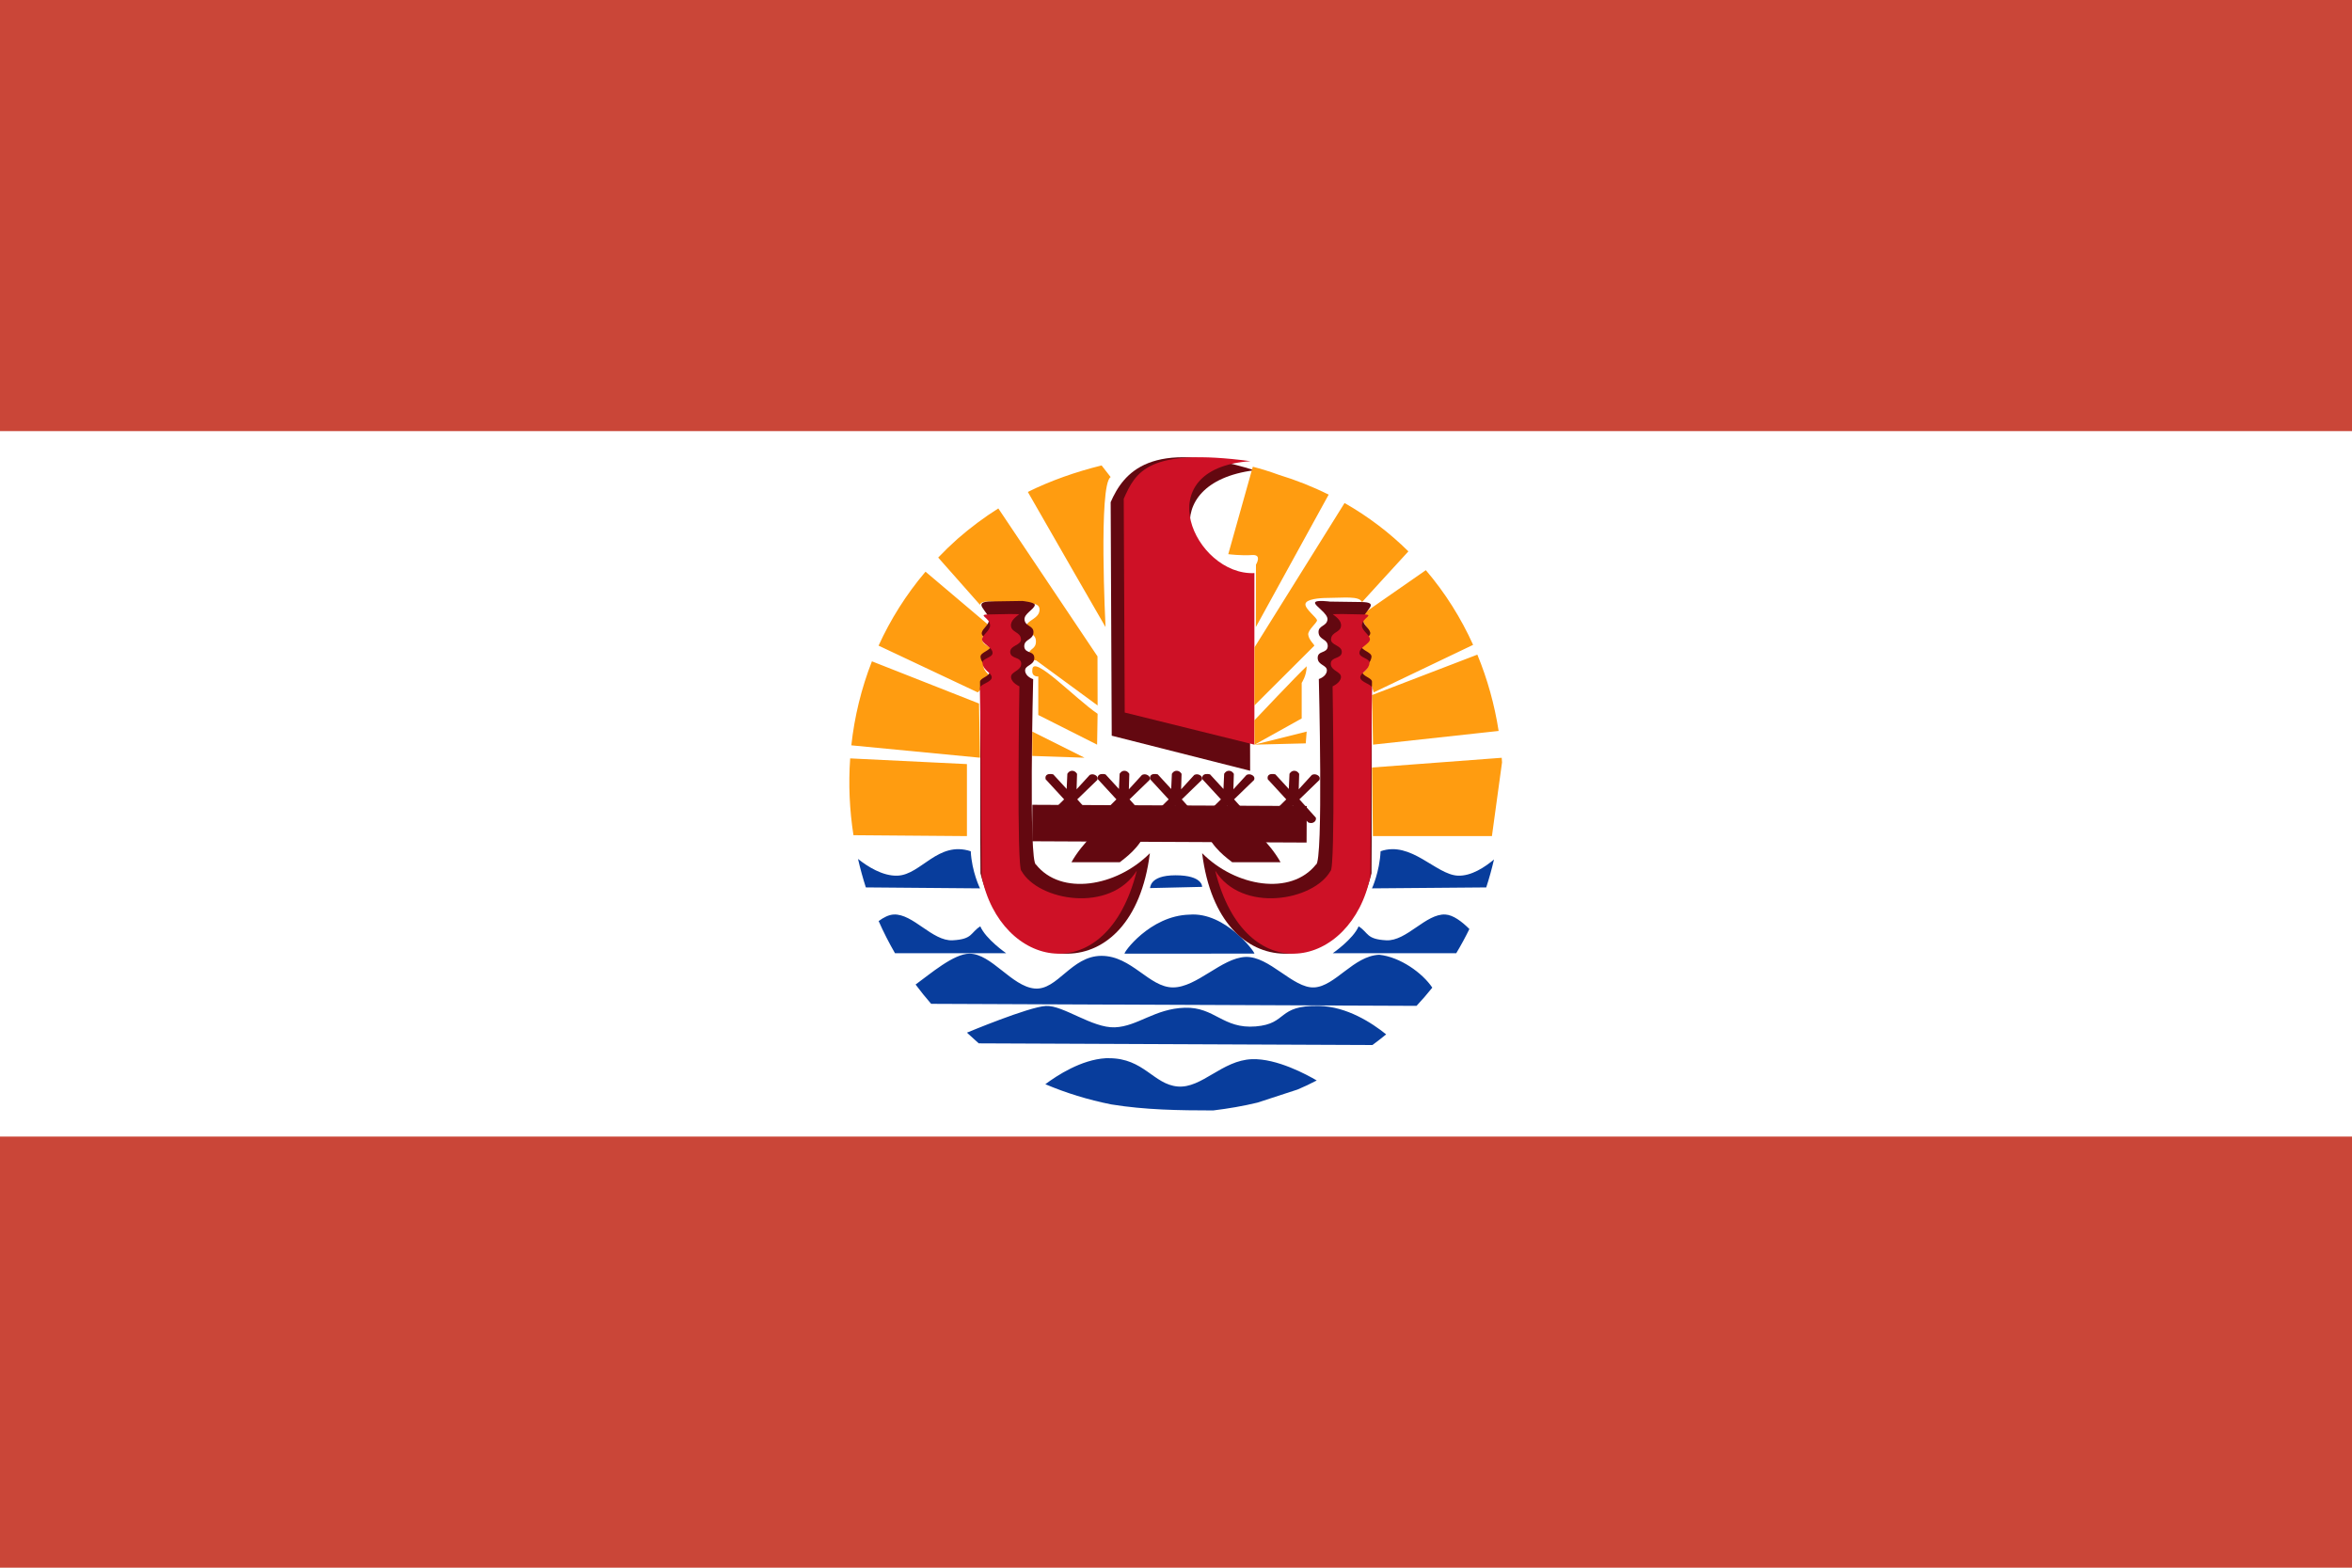 <?xml version="1.0" ?><svg height="120px" version="1.1" viewBox="0 0 180 120" width="180px" xmlns="http://www.w3.org/2000/svg" xmlns:sketch="http://www.bohemiancoding.com/sketch/ns" xmlns:xlink="http://www.w3.org/1999/xlink"><title/><defs/><g fill="none" fill-rule="evenodd" id="Page-1" stroke="none" stroke-width="1"><g id="rectangle_french_polynesia"><rect fill="#FFFFFF" height="120" id="Rectangle-326" width="180" x="0" y="0"/><rect fill="#CA4638" height="33" id="Rectangle-3" width="180" x="0" y="0"/><rect fill="#CA4638" height="33" id="Rectangle-3-copy" width="180" x="0" y="87"/><g id="french_polynesia" transform="translate(65, 35)"><path d="M27.846,50 C25.248,49.997 22.649,49.962 20.05,49.539 C18.26,49.182 16.577,48.66 15,47.992 C15.878,47.334 17.752,46.105 19.632,46.002 C19.715,45.997 19.632,46.002 19.632,46.002 C19.715,45.997 19.796,46.002 19.879,46.002 C22.541,46.002 23.281,48.007 25.129,48.167 C26.977,48.327 28.524,46.156 30.817,46.076 C32.722,46.009 35.042,47.276 35.77,47.705 C35.285,47.961 34.797,48.191 34.305,48.398 L31.234,49.4 C30.141,49.666 29.017,49.856 27.846,50 C27.846,50 29.017,49.856 27.846,50 L27.846,50 L27.846,50 Z M40.034,44.992 L9.903,44.864 L9,44.046 C9,44.046 13.724,42.07 15.044,42.002 C16.364,41.934 18.588,43.705 20.324,43.637 C22.061,43.569 23.381,42.206 25.674,42.138 C27.966,42.07 28.592,43.774 31.093,43.569 C33.594,43.365 32.691,41.934 35.956,42.002 C38.082,42.047 40.002,43.304 41.083,44.176 C40.743,44.455 40.394,44.727 40.034,44.992 C40.034,44.992 40.394,44.727 40.034,44.992 L40.034,44.992 L40.034,44.992 Z M6.261,41.839 L43.409,41.994 C43.832,41.542 44.233,41.076 44.615,40.6 C43.87,39.484 42.164,38.252 40.554,38.083 C38.589,38.166 37.187,40.5 35.573,40.583 C33.96,40.666 32.136,38.166 30.311,38.25 C28.488,38.333 26.593,40.583 24.769,40.583 C22.945,40.583 21.612,38.166 19.297,38.166 C16.982,38.166 15.93,40.833 14.176,40.666 C12.421,40.5 10.878,38 9.195,38 C7.983,38 6.19,39.553 5.071,40.362 C5.448,40.869 5.844,41.361 6.261,41.839 C6.261,41.839 5.844,41.361 6.261,41.839 L6.261,41.839 L6.261,41.839 Z M46.448,37.963 L37,37.963 C37,37.963 38.553,36.894 38.977,35.907 C39.753,36.401 39.541,36.894 41.094,36.976 C42.647,37.058 44.129,34.92 45.612,35.002 C46.208,35.035 46.872,35.533 47.453,36.112 C47.146,36.741 46.811,37.359 46.448,37.963 C46.448,37.963 46.811,37.359 46.448,37.963 L46.448,37.963 L46.448,37.963 Z M3.494,37.963 L12,37.963 C12,37.963 10.447,36.894 10.023,35.907 C9.247,36.401 9.459,36.894 7.906,36.976 C6.353,37.058 4.871,34.92 3.388,35.002 C3.021,35.023 2.627,35.22 2.243,35.504 C2.616,36.345 3.033,37.167 3.494,37.963 C3.494,37.963 3.033,37.167 3.494,37.963 L3.494,37.963 L3.494,37.963 Z M0.665,30.749 C1.374,31.315 2.55,32.076 3.694,32.028 C5.502,31.954 6.777,29.338 9.293,30.16 C9.371,31.729 10,33 10,33 L1.263,32.927 C1.033,32.211 0.834,31.484 0.665,30.749 C0.665,30.749 0.834,31.484 0.665,30.749 L0.665,30.749 L0.665,30.749 Z M48.742,32.928 L40,33 C40,33 40.584,31.729 40.657,30.16 C42.993,29.338 44.891,31.954 46.57,32.028 C47.608,32.075 48.675,31.348 49.337,30.788 C49.17,31.508 48.972,32.222 48.742,32.928 C48.742,32.928 48.972,32.222 48.742,32.928 L48.742,32.928 L48.742,32.928 Z M23,32.979 L27,32.886 C27,32.886 27.064,32 24.968,32 C22.873,32 23.064,33.026 23,32.979 C23,32.979 23.064,33.026 23,32.979 C23,32.979 23.064,33.026 23,32.979 L23,32.979 L23,32.979 Z M21.071,38 L30.998,37.994 C31.075,37.921 28.776,34.79 26.036,35.011 C22.984,35.086 20.911,38 21.071,38 C21.071,38 20.911,38 21.071,38 C21.071,38 20.911,38 21.071,38 L21.071,38 L21.071,38 Z" fill="#083D9C" id="path560"/><path d="M30.674,24 L30.641,9.072 C25.789,9.303 23.247,1.986 31,0.995 C23.034,-1.499 20.97,1.216 20,3.44 L20.081,21.315 L30.674,24 L30.674,24 L30.674,24 L30.674,24 Z" fill="#630810" id="path563"/><path d="M21.076,19.542 L31,22 L31,8.868 C26.454,9.079 22.667,0.862 30.697,0.301 C22.818,-0.753 21.909,1.143 21,3.18 L21.076,19.542 L21.076,19.542 L21.076,19.542 L21.076,19.542 Z" fill="#CE1126" id="path563-copy"/><path d="M14,28 L35,28.098" fill="#630810" id="path564" stroke="#630810" stroke-width="2.792"/><path d="M0.316,28.931 L9,29 L9,23.488 L0.064,23.052 C-0.074,25.018 0.013,26.993 0.316,28.931 C0.316,28.931 0.013,26.993 0.316,28.931 L0.316,28.931 L0.316,28.931 Z M0.153,22.052 L10,23 L9.926,18.852 L1.729,15.622 C0.913,17.704 0.392,19.868 0.153,22.052 C0.153,22.052 0.392,19.868 0.153,22.052 L0.153,22.052 L0.153,22.052 Z M49.927,23.005 L40,23.75 L40.068,29 L49.178,29 L49.951,23.357 C49.944,23.24 49.936,23.123 49.927,23.005 C49.927,23.005 49.936,23.123 49.927,23.005 L49.927,23.005 L49.927,23.005 Z M48.062,15.11 L40,18.205 L40.076,22 L49.691,20.951 C49.38,18.948 48.836,16.984 48.062,15.11 C48.062,15.11 48.836,16.984 48.062,15.11 L48.062,15.11 L48.062,15.11 Z M11.402,3.918 L18.992,15.242 L19,19 L14.302,15.553 C14.302,15.553 13.739,15.531 13.74,15.114 C13.743,14.61 14.282,14.743 14.282,14.091 C14.282,13.441 13.539,13.483 13.539,12.976 C13.539,12.469 14.557,12.382 14.557,11.658 C14.557,10.934 13.256,11.265 12.279,11.193 C11.302,11.12 10.118,10.844 10.001,11.298 C10.001,11.298 7.969,8.998 6.801,7.679 C7.268,7.189 7.76,6.712 8.278,6.25 C9.289,5.368 10.328,4.595 11.402,3.918 C11.402,3.918 10.328,4.595 11.402,3.918 L11.402,3.918 L11.402,3.918 Z M19.306,0.627 L20,1.519 C19.055,2.063 19.607,13 19.607,13 C19.607,13 15.333,5.593 13.66,2.655 C15.435,1.781 17.308,1.123 19.306,0.627 C19.306,0.627 17.308,1.123 19.306,0.627 L19.306,0.627 L19.306,0.627 Z M30.879,0.727 L29,7.419 C29,7.419 30.006,7.548 30.821,7.485 C31.025,7.469 31.144,7.512 31.211,7.578 C31.224,7.593 31.238,7.617 31.247,7.634 C31.253,7.646 31.261,7.667 31.265,7.681 C31.273,7.713 31.276,7.757 31.274,7.793 C31.26,7.995 31.12,8.222 31.12,8.222 L31.111,13 L36.685,2.859 C35.485,2.264 34.206,1.753 32.849,1.339 C32.179,1.093 31.524,0.892 30.879,0.727 C30.879,0.727 31.524,0.892 30.879,0.727 L30.879,0.727 L30.879,0.727 Z M42.785,7.205 C41.596,8.491 39.255,11.069 39.236,11.089 C39.035,10.593 37.784,10.769 36.615,10.769 C35.97,10.769 34.942,10.859 34.905,11.242 C34.868,11.624 35.805,12.291 35.791,12.491 C35.778,12.691 35.089,13.219 35.119,13.574 C35.157,13.997 35.638,14.374 35.58,14.431 L31,19 L31.009,14.551 L37.9,3.504 C39.732,4.547 41.361,5.796 42.785,7.205 C42.785,7.205 41.361,5.796 42.785,7.205 L42.785,7.205 L42.785,7.205 Z M2.238,14.421 L9.829,18 L10.946,16.866 C10.946,16.866 10.226,16.385 10.262,15.941 C10.276,15.493 10.986,15.425 11,14.938 C11.013,14.49 10.195,14.436 10.186,13.987 C10.133,13.501 10.817,12.98 10.817,12.98 L5.829,8.76 C4.339,10.518 3.147,12.424 2.238,14.421 C2.238,14.421 3.147,12.424 2.238,14.421 L2.238,14.421 L2.238,14.421 Z M47.738,14.361 L40.131,18 C39.987,17.487 39.862,16.983 39.18,16.568 C39.246,16.532 39.773,16.223 39.773,15.703 C39.773,15.228 39.197,15.096 39.034,14.869 C39.024,14.855 39.018,14.833 39,14.797 C38.999,14.792 39.001,14.781 39,14.756 C39,14.749 39,14.732 39,14.704 C39.002,14.697 39.009,14.681 39.012,14.674 C39.115,14.387 39.722,14.099 39.762,13.448 C39.687,13.019 39.163,12.438 39.112,12.181 C39.112,12.179 39.112,12.173 39.112,12.15 C39.113,12.149 39.112,12.142 39.124,12.119 L44.121,8.644 C45.604,10.382 46.812,12.311 47.738,14.361 C47.738,14.361 46.812,12.311 47.738,14.361 L47.738,14.361 L47.738,14.361 Z" fill="#FF9C10" id="path590"/><path d="M31,22 L34.931,21.902 L35,21 L31,22 L31,22 L31,22 L31,22 Z" fill="#FF9C10" id="path596"/><path d="M18,23 L14,22.864 L14,21 L18,23 L18,23 L18,23 L18,23 Z" fill="#FF9C10" id="path597"/><path d="M18.962,22 L14.46,19.73 L14.46,16.777 C14.46,16.777 13.932,16.85 14.007,16.26 C14.032,15.03 17.317,18.506 19,19.637 L18.962,22 L18.962,22 L18.962,22 L18.962,22 Z" fill="#FF9C10" id="path598"/><path d="M31.015,22 L31,20.137 C31,20.137 34.298,16.645 35,16 C35,16.717 34.619,17.271 34.619,17.271 L34.619,19.994 L31.015,22 L31.015,22 L31.015,22 L31.015,22 Z" fill="#FF9C10" id="path599"/><g id="group" transform="translate(16.5, 25) scale(-1, 1) translate(-16.5, -25) translate(10, 11)"><path d="M8.713,20.179 C9.286,20.068 8.931,5.987 8.931,5.987 C8.931,5.987 9.504,5.811 9.546,5.358 C9.588,4.9 8.843,4.952 8.843,4.367 C8.843,3.782 9.588,4.058 9.614,3.469 C9.609,2.905 8.959,3.007 8.91,2.439 C8.862,1.872 9.536,1.975 9.593,1.435 C9.642,0.969 8.841,0.64 8.805,0.308 C8.782,0.095 9.766,0 9.766,0 C10.547,0.011 11.316,0.026 12.098,0.037 C13.765,0.038 12.29,0.803 12.315,1.456 C12.329,1.882 12.795,2.076 12.87,2.447 C12.895,2.828 12.174,2.946 12.159,3.403 C12.145,3.811 13.005,3.917 12.961,4.296 C12.886,4.937 12.232,5.017 12.248,5.405 C12.263,5.793 12.997,5.884 13,6.194 C12.954,6.792 12.989,20.355 12.962,20.85 C11.038,28.758 1.313,29.853 0,19.311 C2.564,21.889 6.798,22.585 8.713,20.179 C8.713,20.179 6.798,22.585 8.713,20.179 L8.713,20.179 L8.713,20.179 L8.713,20.179 L8.713,20.179 Z" fill="#630810" id="path606"/><path d="M1,20.647 C3.054,23.927 8.543,22.954 9.827,20.664 C10.211,20.559 9.984,6.538 9.984,6.538 C9.984,6.538 10.598,6.269 10.626,5.838 C10.654,5.402 9.846,5.363 9.846,4.806 C9.846,4.249 10.672,4.467 10.69,3.907 C10.686,3.371 9.822,3.41 9.864,2.914 C9.913,2.356 10.592,2.421 10.63,1.907 C10.663,1.464 10.204,1.194 9.996,1.01 C10.131,1.016 10.654,1.002 10.658,1 C11.182,1.01 11.706,1.021 12.23,1.031 C13.348,1.032 12.211,1.266 12.228,1.887 C12.238,2.293 12.794,2.564 12.844,2.917 C12.861,3.279 12.048,3.534 12.037,3.968 C12.028,4.357 12.837,4.383 12.808,4.744 C12.757,5.354 12.091,5.488 12.102,5.858 C12.112,6.227 12.998,6.368 13,6.662 C12.969,7.232 12.872,21.08 12.872,21.08 C11.46,28.134 3.31,29.929 1,20.647 C1,20.647 3.31,29.929 1,20.647 L1,20.647 L1,20.647 L1,20.647 L1,20.647 Z" fill="#CE1126" id="path606-copy"/><path d="M0,17 L3.534,17.115 C3.534,17.115 5.178,18.5 6,20 L2.301,20 C1.397,19.307 0.576,18.616 0,17 C0,17 0.576,18.616 0,17 L0,17 L0,17 L0,17 L0,17 Z" fill="#630810" id="path617"/></g><path d="M35.713,31.176 C36.286,31.065 35.931,16.977 35.931,16.977 C35.931,16.977 36.504,16.801 36.546,16.348 C36.588,15.89 35.843,15.942 35.843,15.356 C35.843,14.771 36.588,15.047 36.614,14.458 C36.609,13.894 35.959,13.996 35.91,13.428 C35.862,12.86 36.536,12.964 36.593,12.423 C36.642,11.957 35.589,11.366 35.64,11.13 C35.691,10.895 36.77,11.051 36.776,11.049 C37.557,11.06 38.339,11.071 39.121,11.082 C40.787,11.083 39.29,11.791 39.315,12.444 C39.329,12.871 39.795,13.064 39.87,13.436 C39.895,13.817 39.174,13.935 39.159,14.392 C39.145,14.8 40.005,14.906 39.961,15.285 C39.886,15.927 39.232,16.006 39.248,16.395 C39.263,16.783 39.997,16.875 40,17.184 C39.954,17.783 39.989,31.352 39.962,31.847 C38.038,39.759 28.313,40.854 27,30.307 C29.564,32.887 33.798,33.583 35.713,31.176 C35.713,31.176 33.798,33.583 35.713,31.176 L35.713,31.176 L35.713,31.176 L35.713,31.176 L35.713,31.176 Z" fill="#630810" id="path606"/><path d="M28,31.647 C30.054,34.927 35.543,33.954 36.827,31.664 C37.211,31.559 36.984,17.538 36.984,17.538 C36.984,17.538 37.598,17.269 37.626,16.838 C37.654,16.402 36.846,16.363 36.846,15.806 C36.846,15.249 37.672,15.467 37.69,14.907 C37.686,14.371 36.822,14.41 36.864,13.914 C36.913,13.356 37.592,13.421 37.63,12.907 C37.663,12.464 37.204,12.194 36.996,12.01 C37.131,12.016 37.654,12.002 37.658,12 C38.182,12.01 38.706,12.021 39.23,12.031 C40.348,12.032 39.211,12.266 39.228,12.887 C39.238,13.293 39.794,13.564 39.844,13.917 C39.861,14.279 39.048,14.534 39.037,14.968 C39.028,15.357 39.837,15.383 39.808,15.744 C39.757,16.354 39.091,16.488 39.102,16.858 C39.112,17.227 39.998,17.368 40,17.662 C39.969,18.232 39.872,32.08 39.872,32.08 C38.46,39.134 30.31,40.929 28,31.647 C28,31.647 30.31,40.929 28,31.647 L28,31.647 L28,31.647 L28,31.647 L28,31.647 Z" fill="#CE1126" id="path606-copy"/><path d="M27,28 L30.534,28.115 C30.534,28.115 32.178,29.5 33,31 L29.301,31 C28.397,30.307 27.576,29.616 27,28 C27,28 27.576,29.616 27,28 L27,28 L27,28 L27,28 L27,28 Z" fill="#630810" id="path617"/><path d="M28.438,26.187 L27.025,24.652 C27.025,24.652 26.951,24.415 27.131,24.303 C27.311,24.191 27.607,24.277 27.607,24.277 L28.633,25.393 L28.685,24.235 C28.685,24.235 28.804,23.995 29.058,24 C29.312,24.005 29.427,24.239 29.427,24.239 L29.392,25.418 L30.394,24.323 C30.394,24.323 30.595,24.193 30.843,24.341 C31.091,24.488 30.971,24.708 30.971,24.708 L29.444,26.187 L30.703,27.59 C30.703,27.59 30.764,27.795 30.563,27.933 C30.362,28.07 30.12,27.954 30.12,27.954 L28.938,26.677 L27.601,27.939 C27.601,27.939 27.348,28.057 27.134,27.912 C26.921,27.767 27.026,27.586 27.026,27.586 L28.438,26.187 L28.438,26.187 L28.438,26.187 L28.438,26.187 Z M33.438,26.187 L32.025,24.652 C32.025,24.652 31.951,24.415 32.131,24.303 C32.311,24.191 32.607,24.277 32.607,24.277 L33.633,25.393 L33.685,24.235 C33.685,24.235 33.804,23.995 34.058,24 C34.312,24.005 34.427,24.239 34.427,24.239 L34.392,25.418 L35.394,24.323 C35.394,24.323 35.595,24.193 35.843,24.341 C36.091,24.488 35.971,24.708 35.971,24.708 L34.444,26.187 L35.703,27.59 C35.703,27.59 35.764,27.795 35.563,27.933 C35.362,28.07 35.12,27.954 35.12,27.954 L33.938,26.677 L32.601,27.939 C32.601,27.939 32.348,28.057 32.134,27.912 C31.921,27.767 32.026,27.586 32.026,27.586 L33.438,26.187 L33.438,26.187 L33.438,26.187 L33.438,26.187 Z M24.438,26.187 L23.025,24.652 C23.025,24.652 22.951,24.415 23.131,24.303 C23.311,24.191 23.607,24.277 23.607,24.277 L24.633,25.393 L24.685,24.235 C24.685,24.235 24.804,23.995 25.058,24 C25.312,24.005 25.427,24.239 25.427,24.239 L25.392,25.418 L26.394,24.323 C26.394,24.323 26.595,24.193 26.843,24.341 C27.091,24.488 26.971,24.708 26.971,24.708 L25.444,26.187 L26.703,27.59 C26.703,27.59 26.764,27.795 26.563,27.933 C26.362,28.07 26.12,27.954 26.12,27.954 L24.938,26.677 L23.601,27.939 C23.601,27.939 23.348,28.057 23.134,27.912 C22.921,27.767 23.026,27.586 23.026,27.586 L24.438,26.187 L24.438,26.187 L24.438,26.187 L24.438,26.187 Z M20.438,26.187 L19.025,24.652 C19.025,24.652 18.951,24.415 19.131,24.303 C19.311,24.191 19.607,24.277 19.607,24.277 L20.633,25.393 L20.685,24.235 C20.685,24.235 20.804,23.995 21.058,24 C21.312,24.005 21.427,24.239 21.427,24.239 L21.392,25.418 L22.394,24.323 C22.394,24.323 22.595,24.193 22.843,24.341 C23.091,24.488 22.971,24.708 22.971,24.708 L21.444,26.187 L22.703,27.59 C22.703,27.59 22.764,27.795 22.563,27.933 C22.362,28.07 22.12,27.954 22.12,27.954 L20.938,26.677 L19.601,27.939 C19.601,27.939 19.348,28.057 19.134,27.912 C18.921,27.767 19.026,27.586 19.026,27.586 L20.438,26.187 L20.438,26.187 L20.438,26.187 L20.438,26.187 Z M16.438,26.187 L15.025,24.652 C15.025,24.652 14.951,24.415 15.131,24.303 C15.311,24.191 15.607,24.277 15.607,24.277 L16.633,25.393 L16.685,24.235 C16.685,24.235 16.804,23.995 17.058,24 C17.312,24.005 17.427,24.239 17.427,24.239 L17.392,25.418 L18.394,24.323 C18.394,24.323 18.595,24.193 18.843,24.341 C19.091,24.488 18.971,24.708 18.971,24.708 L17.444,26.187 L18.703,27.59 C18.703,27.59 18.764,27.795 18.563,27.933 C18.362,28.07 18.12,27.954 18.12,27.954 L16.938,26.677 L15.601,27.939 C15.601,27.939 15.348,28.057 15.134,27.912 C14.921,27.767 15.026,27.586 15.026,27.586 L16.438,26.187 L16.438,26.187 L16.438,26.187 L16.438,26.187 Z" fill="#630810" id="Path-47"/></g></g></g></svg>